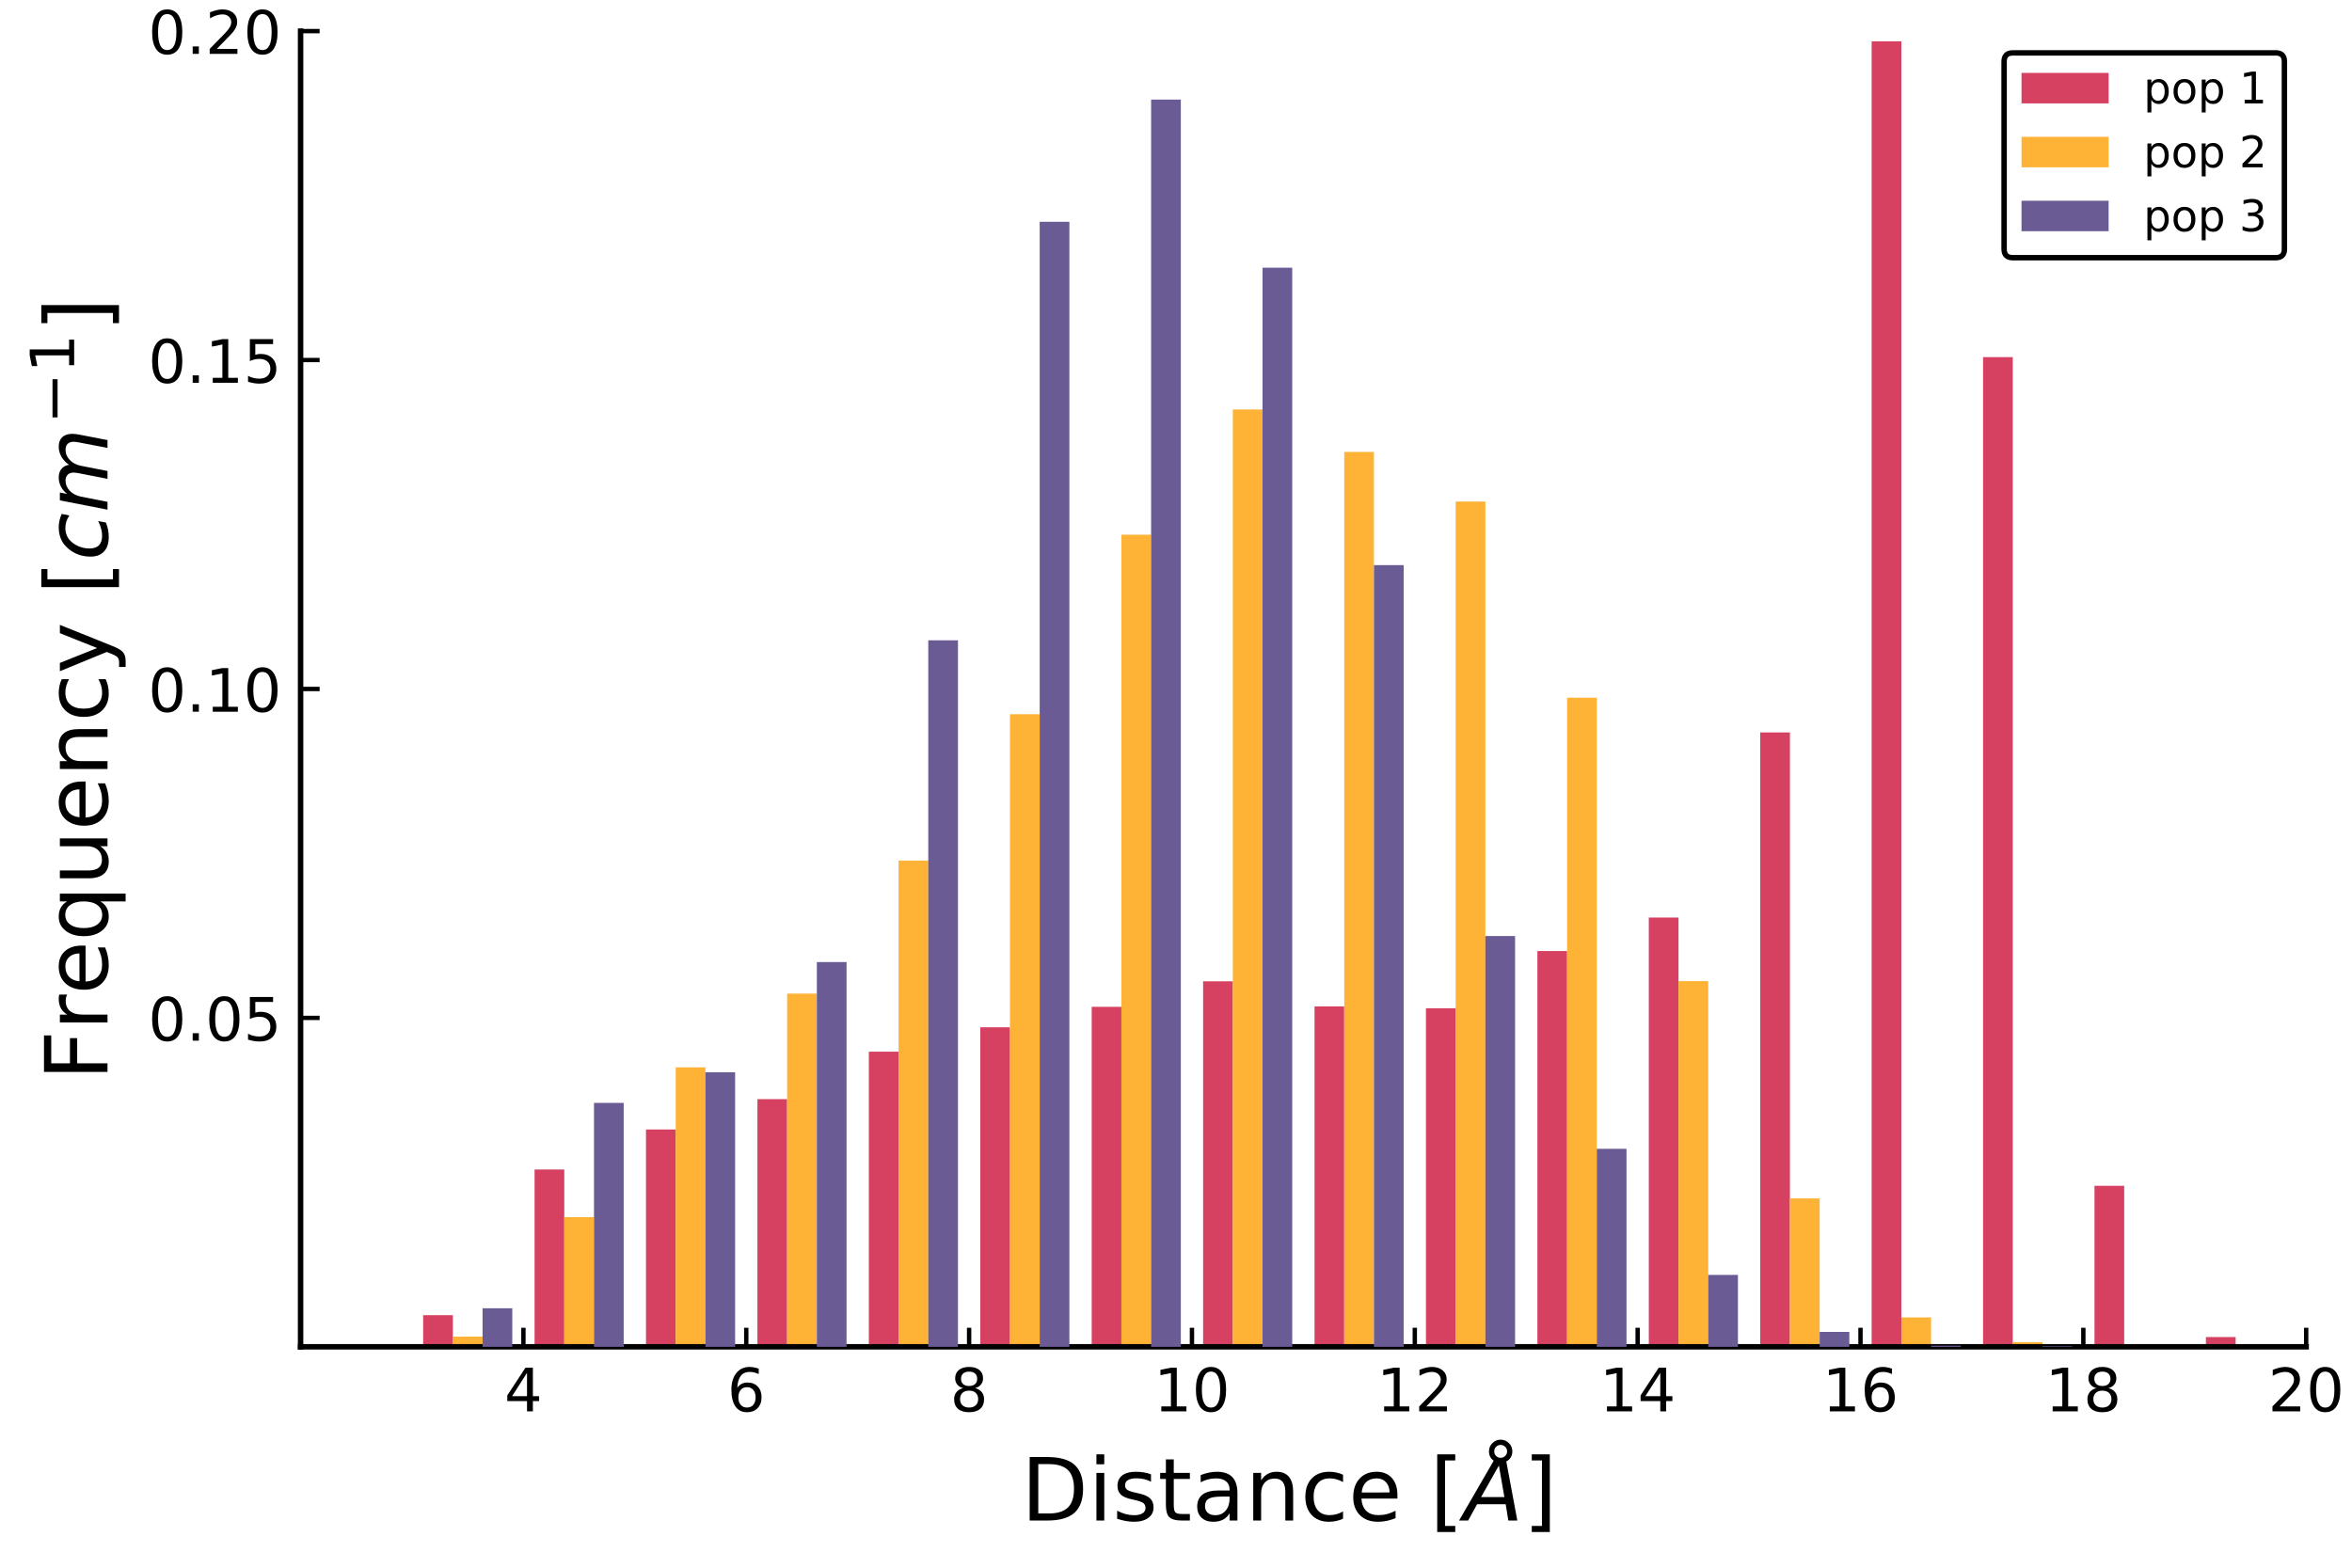 <?xml version="1.0" encoding="utf-8" standalone="no"?>
<!DOCTYPE svg PUBLIC "-//W3C//DTD SVG 1.1//EN"
  "http://www.w3.org/Graphics/SVG/1.1/DTD/svg11.dtd">
<!-- Created with matplotlib (http://matplotlib.org/) -->
<svg height="288pt" version="1.1" viewBox="0 0 432 288" width="432pt" xmlns="http://www.w3.org/2000/svg" xmlns:xlink="http://www.w3.org/1999/xlink">
 <defs>
  <style type="text/css">
*{stroke-linecap:butt;stroke-linejoin:round;}
  </style>
 </defs>
 <g id="figure_1">
  <g id="patch_1">
   <path d="M 0 288 
L 432 288 
L 432 0 
L 0 0 
z
" style="fill:#ffffff;"/>
  </g>
  <g id="axes_1">
   <g id="patch_2">
    <path d="M 55.209 247.425 
L 423.585 247.425 
L 423.585 5.715 
L 55.209 5.715 
z
" style="fill:#ffffff;"/>
   </g>
   <g id="patch_3">
    <path clip-path="url(#p27728596e2)" d="M 57.255 247.425 
L 57.255 247.425 
L 62.713 247.425 
L 62.713 247.425 
L 57.255 247.425 
" style="fill:#d64161;"/>
   </g>
   <g id="patch_4">
    <path clip-path="url(#p27728596e2)" d="M 77.721 241.611 
L 77.721 247.425 
L 83.178 247.425 
L 83.178 241.611 
L 77.721 241.611 
" style="fill:#d64161;"/>
   </g>
   <g id="patch_5">
    <path clip-path="url(#p27728596e2)" d="M 98.186 214.843 
L 98.186 247.425 
L 103.643 247.425 
L 103.643 214.843 
L 98.186 214.843 
" style="fill:#d64161;"/>
   </g>
   <g id="patch_6">
    <path clip-path="url(#p27728596e2)" d="M 118.651 207.498 
L 118.651 247.425 
L 124.109 247.425 
L 124.109 207.498 
L 118.651 207.498 
" style="fill:#d64161;"/>
   </g>
   <g id="patch_7">
    <path clip-path="url(#p27728596e2)" d="M 139.117 201.918 
L 139.117 247.425 
L 144.574 247.425 
L 144.574 201.918 
L 139.117 201.918 
" style="fill:#d64161;"/>
   </g>
   <g id="patch_8">
    <path clip-path="url(#p27728596e2)" d="M 159.582 193.205 
L 159.582 247.425 
L 165.039 247.425 
L 165.039 193.205 
L 159.582 193.205 
" style="fill:#d64161;"/>
   </g>
   <g id="patch_9">
    <path clip-path="url(#p27728596e2)" d="M 180.047 188.723 
L 180.047 247.425 
L 185.505 247.425 
L 185.505 188.723 
L 180.047 188.723 
" style="fill:#d64161;"/>
   </g>
   <g id="patch_10">
    <path clip-path="url(#p27728596e2)" d="M 200.513 184.961 
L 200.513 247.425 
L 205.97 247.425 
L 205.97 184.961 
L 200.513 184.961 
" style="fill:#d64161;"/>
   </g>
   <g id="patch_11">
    <path clip-path="url(#p27728596e2)" d="M 220.978 180.28 
L 220.978 247.425 
L 226.436 247.425 
L 226.436 180.28 
L 220.978 180.28 
" style="fill:#d64161;"/>
   </g>
   <g id="patch_12">
    <path clip-path="url(#p27728596e2)" d="M 241.444 184.889 
L 241.444 247.425 
L 246.901 247.425 
L 246.901 184.889 
L 241.444 184.889 
" style="fill:#d64161;"/>
   </g>
   <g id="patch_13">
    <path clip-path="url(#p27728596e2)" d="M 261.909 185.231 
L 261.909 247.425 
L 267.366 247.425 
L 267.366 185.231 
L 261.909 185.231 
" style="fill:#d64161;"/>
   </g>
   <g id="patch_14">
    <path clip-path="url(#p27728596e2)" d="M 282.374 174.718 
L 282.374 247.425 
L 287.832 247.425 
L 287.832 174.718 
L 282.374 174.718 
" style="fill:#d64161;"/>
   </g>
   <g id="patch_15">
    <path clip-path="url(#p27728596e2)" d="M 302.84 168.562 
L 302.84 247.425 
L 308.297 247.425 
L 308.297 168.562 
L 302.84 168.562 
" style="fill:#d64161;"/>
   </g>
   <g id="patch_16">
    <path clip-path="url(#p27728596e2)" d="M 323.305 134.557 
L 323.305 247.425 
L 328.762 247.425 
L 328.762 134.557 
L 323.305 134.557 
" style="fill:#d64161;"/>
   </g>
   <g id="patch_17">
    <path clip-path="url(#p27728596e2)" d="M 343.77 7.594 
L 343.77 247.425 
L 349.228 247.425 
L 349.228 7.594 
L 343.77 7.594 
" style="fill:#d64161;"/>
   </g>
   <g id="patch_18">
    <path clip-path="url(#p27728596e2)" d="M 364.236 65.612 
L 364.236 247.425 
L 369.693 247.425 
L 369.693 65.612 
L 364.236 65.612 
" style="fill:#d64161;"/>
   </g>
   <g id="patch_19">
    <path clip-path="url(#p27728596e2)" d="M 384.701 217.849 
L 384.701 247.425 
L 390.159 247.425 
L 390.159 217.849 
L 384.701 217.849 
" style="fill:#d64161;"/>
   </g>
   <g id="patch_20">
    <path clip-path="url(#p27728596e2)" d="M 405.167 245.625 
L 405.167 247.425 
L 410.624 247.425 
L 410.624 245.625 
L 405.167 245.625 
" style="fill:#d64161;"/>
   </g>
   <g id="matplotlib.axis_1">
    <g id="xtick_1">
     <g id="line2d_1">
      <defs>
       <path d="M 0 0 
L 0 -3.5 
" id="m6ef0ad006f" style="stroke:#000000;stroke-width:0.8;"/>
      </defs>
      <g>
       <use style="stroke:#000000;stroke-width:0.8;" x="96.139" xlink:href="#m6ef0ad006f" y="247.425"/>
      </g>
     </g>
     <g id="text_1">
      <!-- 4 -->
      <defs>
       <path d="M 37.797 64.312 
L 12.891 25.391 
L 37.797 25.391 
z
M 35.203 72.906 
L 47.609 72.906 
L 47.609 25.391 
L 58.016 25.391 
L 58.016 17.188 
L 47.609 17.188 
L 47.609 0 
L 37.797 0 
L 37.797 17.188 
L 4.891 17.188 
L 4.891 26.703 
z
" id="DejaVuSans-34"/>
      </defs>
      <g transform="translate(92.64 259.284)scale(0.11 -0.11)">
       <use xlink:href="#DejaVuSans-34"/>
      </g>
     </g>
    </g>
    <g id="xtick_2">
     <g id="line2d_2">
      <g>
       <use style="stroke:#000000;stroke-width:0.8;" x="137.07" xlink:href="#m6ef0ad006f" y="247.425"/>
      </g>
     </g>
     <g id="text_2">
      <!-- 6 -->
      <defs>
       <path d="M 33.016 40.375 
Q 26.375 40.375 22.484 35.828 
Q 18.609 31.297 18.609 23.391 
Q 18.609 15.531 22.484 10.953 
Q 26.375 6.391 33.016 6.391 
Q 39.656 6.391 43.531 10.953 
Q 47.406 15.531 47.406 23.391 
Q 47.406 31.297 43.531 35.828 
Q 39.656 40.375 33.016 40.375 
z
M 52.594 71.297 
L 52.594 62.312 
Q 48.875 64.062 45.094 64.984 
Q 41.312 65.922 37.594 65.922 
Q 27.828 65.922 22.672 59.328 
Q 17.531 52.734 16.797 39.406 
Q 19.672 43.656 24.016 45.922 
Q 28.375 48.188 33.594 48.188 
Q 44.578 48.188 50.953 41.516 
Q 57.328 34.859 57.328 23.391 
Q 57.328 12.156 50.688 5.359 
Q 44.047 -1.422 33.016 -1.422 
Q 20.359 -1.422 13.672 8.266 
Q 6.984 17.969 6.984 36.375 
Q 6.984 53.656 15.188 63.938 
Q 23.391 74.219 37.203 74.219 
Q 40.922 74.219 44.703 73.484 
Q 48.484 72.75 52.594 71.297 
z
" id="DejaVuSans-36"/>
      </defs>
      <g transform="translate(133.571 259.284)scale(0.11 -0.11)">
       <use xlink:href="#DejaVuSans-36"/>
      </g>
     </g>
    </g>
    <g id="xtick_3">
     <g id="line2d_3">
      <g>
       <use style="stroke:#000000;stroke-width:0.8;" x="178.001" xlink:href="#m6ef0ad006f" y="247.425"/>
      </g>
     </g>
     <g id="text_3">
      <!-- 8 -->
      <defs>
       <path d="M 31.781 34.625 
Q 24.75 34.625 20.719 30.859 
Q 16.703 27.094 16.703 20.516 
Q 16.703 13.922 20.719 10.156 
Q 24.75 6.391 31.781 6.391 
Q 38.812 6.391 42.859 10.172 
Q 46.922 13.969 46.922 20.516 
Q 46.922 27.094 42.891 30.859 
Q 38.875 34.625 31.781 34.625 
z
M 21.922 38.812 
Q 15.578 40.375 12.031 44.719 
Q 8.5 49.078 8.5 55.328 
Q 8.5 64.062 14.719 69.141 
Q 20.953 74.219 31.781 74.219 
Q 42.672 74.219 48.875 69.141 
Q 55.078 64.062 55.078 55.328 
Q 55.078 49.078 51.531 44.719 
Q 48 40.375 41.703 38.812 
Q 48.828 37.156 52.797 32.312 
Q 56.781 27.484 56.781 20.516 
Q 56.781 9.906 50.312 4.234 
Q 43.844 -1.422 31.781 -1.422 
Q 19.734 -1.422 13.25 4.234 
Q 6.781 9.906 6.781 20.516 
Q 6.781 27.484 10.781 32.312 
Q 14.797 37.156 21.922 38.812 
z
M 18.312 54.391 
Q 18.312 48.734 21.844 45.562 
Q 25.391 42.391 31.781 42.391 
Q 38.141 42.391 41.719 45.562 
Q 45.312 48.734 45.312 54.391 
Q 45.312 60.062 41.719 63.234 
Q 38.141 66.406 31.781 66.406 
Q 25.391 66.406 21.844 63.234 
Q 18.312 60.062 18.312 54.391 
z
" id="DejaVuSans-38"/>
      </defs>
      <g transform="translate(174.502 259.284)scale(0.11 -0.11)">
       <use xlink:href="#DejaVuSans-38"/>
      </g>
     </g>
    </g>
    <g id="xtick_4">
     <g id="line2d_4">
      <g>
       <use style="stroke:#000000;stroke-width:0.8;" x="218.932" xlink:href="#m6ef0ad006f" y="247.425"/>
      </g>
     </g>
     <g id="text_4">
      <!-- 10 -->
      <defs>
       <path d="M 12.406 8.297 
L 28.516 8.297 
L 28.516 63.922 
L 10.984 60.406 
L 10.984 69.391 
L 28.422 72.906 
L 38.281 72.906 
L 38.281 8.297 
L 54.391 8.297 
L 54.391 0 
L 12.406 0 
z
" id="DejaVuSans-31"/>
       <path d="M 31.781 66.406 
Q 24.172 66.406 20.328 58.906 
Q 16.5 51.422 16.5 36.375 
Q 16.5 21.391 20.328 13.891 
Q 24.172 6.391 31.781 6.391 
Q 39.453 6.391 43.281 13.891 
Q 47.125 21.391 47.125 36.375 
Q 47.125 51.422 43.281 58.906 
Q 39.453 66.406 31.781 66.406 
z
M 31.781 74.219 
Q 44.047 74.219 50.516 64.516 
Q 56.984 54.828 56.984 36.375 
Q 56.984 17.969 50.516 8.266 
Q 44.047 -1.422 31.781 -1.422 
Q 19.531 -1.422 13.062 8.266 
Q 6.594 17.969 6.594 36.375 
Q 6.594 54.828 13.062 64.516 
Q 19.531 74.219 31.781 74.219 
z
" id="DejaVuSans-30"/>
      </defs>
      <g transform="translate(211.933 259.284)scale(0.11 -0.11)">
       <use xlink:href="#DejaVuSans-31"/>
       <use x="63.623" xlink:href="#DejaVuSans-30"/>
      </g>
     </g>
    </g>
    <g id="xtick_5">
     <g id="line2d_5">
      <g>
       <use style="stroke:#000000;stroke-width:0.8;" x="259.862" xlink:href="#m6ef0ad006f" y="247.425"/>
      </g>
     </g>
     <g id="text_5">
      <!-- 12 -->
      <defs>
       <path d="M 19.188 8.297 
L 53.609 8.297 
L 53.609 0 
L 7.328 0 
L 7.328 8.297 
Q 12.938 14.109 22.625 23.891 
Q 32.328 33.688 34.812 36.531 
Q 39.547 41.844 41.422 45.531 
Q 43.312 49.219 43.312 52.781 
Q 43.312 58.594 39.234 62.25 
Q 35.156 65.922 28.609 65.922 
Q 23.969 65.922 18.812 64.312 
Q 13.672 62.703 7.812 59.422 
L 7.812 69.391 
Q 13.766 71.781 18.938 73 
Q 24.125 74.219 28.422 74.219 
Q 39.75 74.219 46.484 68.547 
Q 53.219 62.891 53.219 53.422 
Q 53.219 48.922 51.531 44.891 
Q 49.859 40.875 45.406 35.406 
Q 44.188 33.984 37.641 27.219 
Q 31.109 20.453 19.188 8.297 
z
" id="DejaVuSans-32"/>
      </defs>
      <g transform="translate(252.864 259.284)scale(0.11 -0.11)">
       <use xlink:href="#DejaVuSans-31"/>
       <use x="63.623" xlink:href="#DejaVuSans-32"/>
      </g>
     </g>
    </g>
    <g id="xtick_6">
     <g id="line2d_6">
      <g>
       <use style="stroke:#000000;stroke-width:0.8;" x="300.793" xlink:href="#m6ef0ad006f" y="247.425"/>
      </g>
     </g>
     <g id="text_6">
      <!-- 14 -->
      <g transform="translate(293.794 259.284)scale(0.11 -0.11)">
       <use xlink:href="#DejaVuSans-31"/>
       <use x="63.623" xlink:href="#DejaVuSans-34"/>
      </g>
     </g>
    </g>
    <g id="xtick_7">
     <g id="line2d_7">
      <g>
       <use style="stroke:#000000;stroke-width:0.8;" x="341.724" xlink:href="#m6ef0ad006f" y="247.425"/>
      </g>
     </g>
     <g id="text_7">
      <!-- 16 -->
      <g transform="translate(334.725 259.284)scale(0.11 -0.11)">
       <use xlink:href="#DejaVuSans-31"/>
       <use x="63.623" xlink:href="#DejaVuSans-36"/>
      </g>
     </g>
    </g>
    <g id="xtick_8">
     <g id="line2d_8">
      <g>
       <use style="stroke:#000000;stroke-width:0.8;" x="382.655" xlink:href="#m6ef0ad006f" y="247.425"/>
      </g>
     </g>
     <g id="text_8">
      <!-- 18 -->
      <g transform="translate(375.656 259.284)scale(0.11 -0.11)">
       <use xlink:href="#DejaVuSans-31"/>
       <use x="63.623" xlink:href="#DejaVuSans-38"/>
      </g>
     </g>
    </g>
    <g id="xtick_9">
     <g id="line2d_9">
      <g>
       <use style="stroke:#000000;stroke-width:0.8;" x="423.585" xlink:href="#m6ef0ad006f" y="247.425"/>
      </g>
     </g>
     <g id="text_9">
      <!-- 20 -->
      <g transform="translate(416.587 259.284)scale(0.11 -0.11)">
       <use xlink:href="#DejaVuSans-32"/>
       <use x="63.623" xlink:href="#DejaVuSans-30"/>
      </g>
     </g>
    </g>
    <g id="text_10">
     <!-- Distance $[\AA]$  -->
     <defs>
      <path d="M 19.672 64.797 
L 19.672 8.109 
L 31.594 8.109 
Q 46.688 8.109 53.688 14.938 
Q 60.688 21.781 60.688 36.531 
Q 60.688 51.172 53.688 57.984 
Q 46.688 64.797 31.594 64.797 
z
M 9.812 72.906 
L 30.078 72.906 
Q 51.266 72.906 61.172 64.094 
Q 71.094 55.281 71.094 36.531 
Q 71.094 17.672 61.125 8.828 
Q 51.172 0 30.078 0 
L 9.812 0 
z
" id="DejaVuSans-44"/>
      <path d="M 9.422 54.688 
L 18.406 54.688 
L 18.406 0 
L 9.422 0 
z
M 9.422 75.984 
L 18.406 75.984 
L 18.406 64.594 
L 9.422 64.594 
z
" id="DejaVuSans-69"/>
      <path d="M 44.281 53.078 
L 44.281 44.578 
Q 40.484 46.531 36.375 47.5 
Q 32.281 48.484 27.875 48.484 
Q 21.188 48.484 17.844 46.438 
Q 14.5 44.391 14.5 40.281 
Q 14.5 37.156 16.891 35.375 
Q 19.281 33.594 26.516 31.984 
L 29.594 31.297 
Q 39.156 29.25 43.188 25.516 
Q 47.219 21.781 47.219 15.094 
Q 47.219 7.469 41.188 3.016 
Q 35.156 -1.422 24.609 -1.422 
Q 20.219 -1.422 15.453 -0.562 
Q 10.688 0.297 5.422 2 
L 5.422 11.281 
Q 10.406 8.688 15.234 7.391 
Q 20.062 6.109 24.812 6.109 
Q 31.156 6.109 34.562 8.281 
Q 37.984 10.453 37.984 14.406 
Q 37.984 18.062 35.516 20.016 
Q 33.062 21.969 24.703 23.781 
L 21.578 24.516 
Q 13.234 26.266 9.516 29.906 
Q 5.812 33.547 5.812 39.891 
Q 5.812 47.609 11.281 51.797 
Q 16.75 56 26.812 56 
Q 31.781 56 36.172 55.266 
Q 40.578 54.547 44.281 53.078 
z
" id="DejaVuSans-73"/>
      <path d="M 18.312 70.219 
L 18.312 54.688 
L 36.812 54.688 
L 36.812 47.703 
L 18.312 47.703 
L 18.312 18.016 
Q 18.312 11.328 20.141 9.422 
Q 21.969 7.516 27.594 7.516 
L 36.812 7.516 
L 36.812 0 
L 27.594 0 
Q 17.188 0 13.234 3.875 
Q 9.281 7.766 9.281 18.016 
L 9.281 47.703 
L 2.688 47.703 
L 2.688 54.688 
L 9.281 54.688 
L 9.281 70.219 
z
" id="DejaVuSans-74"/>
      <path d="M 34.281 27.484 
Q 23.391 27.484 19.188 25 
Q 14.984 22.516 14.984 16.5 
Q 14.984 11.719 18.141 8.906 
Q 21.297 6.109 26.703 6.109 
Q 34.188 6.109 38.703 11.406 
Q 43.219 16.703 43.219 25.484 
L 43.219 27.484 
z
M 52.203 31.203 
L 52.203 0 
L 43.219 0 
L 43.219 8.297 
Q 40.141 3.328 35.547 0.953 
Q 30.953 -1.422 24.312 -1.422 
Q 15.922 -1.422 10.953 3.297 
Q 6 8.016 6 15.922 
Q 6 25.141 12.172 29.828 
Q 18.359 34.516 30.609 34.516 
L 43.219 34.516 
L 43.219 35.406 
Q 43.219 41.609 39.141 45 
Q 35.062 48.391 27.688 48.391 
Q 23 48.391 18.547 47.266 
Q 14.109 46.141 10.016 43.891 
L 10.016 52.203 
Q 14.938 54.109 19.578 55.047 
Q 24.219 56 28.609 56 
Q 40.484 56 46.344 49.844 
Q 52.203 43.703 52.203 31.203 
z
" id="DejaVuSans-61"/>
      <path d="M 54.891 33.016 
L 54.891 0 
L 45.906 0 
L 45.906 32.719 
Q 45.906 40.484 42.875 44.328 
Q 39.844 48.188 33.797 48.188 
Q 26.516 48.188 22.312 43.547 
Q 18.109 38.922 18.109 30.906 
L 18.109 0 
L 9.078 0 
L 9.078 54.688 
L 18.109 54.688 
L 18.109 46.188 
Q 21.344 51.125 25.703 53.562 
Q 30.078 56 35.797 56 
Q 45.219 56 50.047 50.172 
Q 54.891 44.344 54.891 33.016 
z
" id="DejaVuSans-6e"/>
      <path d="M 48.781 52.594 
L 48.781 44.188 
Q 44.969 46.297 41.141 47.344 
Q 37.312 48.391 33.406 48.391 
Q 24.656 48.391 19.812 42.844 
Q 14.984 37.312 14.984 27.297 
Q 14.984 17.281 19.812 11.734 
Q 24.656 6.203 33.406 6.203 
Q 37.312 6.203 41.141 7.25 
Q 44.969 8.297 48.781 10.406 
L 48.781 2.094 
Q 45.016 0.344 40.984 -0.531 
Q 36.969 -1.422 32.422 -1.422 
Q 20.062 -1.422 12.781 6.344 
Q 5.516 14.109 5.516 27.297 
Q 5.516 40.672 12.859 48.328 
Q 20.219 56 33.016 56 
Q 37.156 56 41.109 55.141 
Q 45.062 54.297 48.781 52.594 
z
" id="DejaVuSans-63"/>
      <path d="M 56.203 29.594 
L 56.203 25.203 
L 14.891 25.203 
Q 15.484 15.922 20.484 11.062 
Q 25.484 6.203 34.422 6.203 
Q 39.594 6.203 44.453 7.469 
Q 49.312 8.734 54.109 11.281 
L 54.109 2.781 
Q 49.266 0.734 44.188 -0.344 
Q 39.109 -1.422 33.891 -1.422 
Q 20.797 -1.422 13.156 6.188 
Q 5.516 13.812 5.516 26.812 
Q 5.516 40.234 12.766 48.109 
Q 20.016 56 32.328 56 
Q 43.359 56 49.781 48.891 
Q 56.203 41.797 56.203 29.594 
z
M 47.219 32.234 
Q 47.125 39.594 43.094 43.984 
Q 39.062 48.391 32.422 48.391 
Q 24.906 48.391 20.391 44.141 
Q 15.875 39.891 15.188 32.172 
z
" id="DejaVuSans-65"/>
      <path id="DejaVuSans-20"/>
      <path d="M 8.594 75.984 
L 29.297 75.984 
L 29.297 69 
L 17.578 69 
L 17.578 -6.203 
L 29.297 -6.203 
L 29.297 -13.188 
L 8.594 -13.188 
z
" id="DejaVuSans-5b"/>
      <path d="M 49.812 79.391 
Q 49.812 82.469 47.625 84.641 
Q 45.453 86.812 42.391 86.812 
Q 39.266 86.812 37.141 84.688 
Q 35.016 82.562 35.016 79.391 
Q 35.016 76.312 37.141 74.156 
Q 39.266 72.016 42.391 72.016 
Q 45.453 72.016 47.625 74.156 
Q 49.812 76.312 49.812 79.391 
z
M 34.422 68.703 
Q 31.781 70.516 30.391 73.266 
Q 29 76.031 29 79.391 
Q 29 84.969 32.906 88.891 
Q 36.812 92.828 42.391 92.828 
Q 47.953 92.828 51.875 88.891 
Q 55.812 84.969 55.812 79.391 
Q 55.812 75.531 54.031 72.547 
Q 52.25 69.578 48.875 67.828 
L 61.531 0 
L 51.219 0 
L 48.188 18.703 
L 15.375 18.703 
L 5.078 0 
L -5.328 0 
z
M 40.375 63.188 
L 19.922 26.906 
L 46.688 26.906 
z
" id="DejaVuSans-Oblique-c5"/>
      <path d="M 30.422 75.984 
L 30.422 -13.188 
L 9.719 -13.188 
L 9.719 -6.203 
L 21.391 -6.203 
L 21.391 69 
L 9.719 69 
L 9.719 75.984 
z
" id="DejaVuSans-5d"/>
     </defs>
     <g transform="translate(187.557 279.364)scale(0.16 -0.16)">
      <use transform="translate(0 0.172)" xlink:href="#DejaVuSans-44"/>
      <use transform="translate(77.002 0.172)" xlink:href="#DejaVuSans-69"/>
      <use transform="translate(104.785 0.172)" xlink:href="#DejaVuSans-73"/>
      <use transform="translate(156.885 0.172)" xlink:href="#DejaVuSans-74"/>
      <use transform="translate(196.094 0.172)" xlink:href="#DejaVuSans-61"/>
      <use transform="translate(257.373 0.172)" xlink:href="#DejaVuSans-6e"/>
      <use transform="translate(320.752 0.172)" xlink:href="#DejaVuSans-63"/>
      <use transform="translate(375.732 0.172)" xlink:href="#DejaVuSans-65"/>
      <use transform="translate(437.256 0.172)" xlink:href="#DejaVuSans-20"/>
      <use transform="translate(469.043 0.172)" xlink:href="#DejaVuSans-5b"/>
      <use transform="translate(508.057 0.172)" xlink:href="#DejaVuSans-Oblique-c5"/>
      <use transform="translate(576.465 0.172)" xlink:href="#DejaVuSans-5d"/>
      <use transform="translate(615.479 0.172)" xlink:href="#DejaVuSans-20"/>
     </g>
    </g>
   </g>
   <g id="matplotlib.axis_2">
    <g id="ytick_1">
     <g id="line2d_10">
      <defs>
       <path d="M 0 0 
L 3.5 0 
" id="m698642e6bb" style="stroke:#000000;stroke-width:0.8;"/>
      </defs>
      <g>
       <use style="stroke:#000000;stroke-width:0.8;" x="55.209" xlink:href="#m698642e6bb" y="186.998"/>
      </g>
     </g>
     <g id="text_11">
      <!-- 0.05 -->
      <defs>
       <path d="M 10.688 12.406 
L 21 12.406 
L 21 0 
L 10.688 0 
z
" id="DejaVuSans-2e"/>
       <path d="M 10.797 72.906 
L 49.516 72.906 
L 49.516 64.594 
L 19.828 64.594 
L 19.828 46.734 
Q 21.969 47.469 24.109 47.828 
Q 26.266 48.188 28.422 48.188 
Q 40.625 48.188 47.75 41.5 
Q 54.891 34.812 54.891 23.391 
Q 54.891 11.625 47.562 5.094 
Q 40.234 -1.422 26.906 -1.422 
Q 22.312 -1.422 17.547 -0.641 
Q 12.797 0.141 7.719 1.703 
L 7.719 11.625 
Q 12.109 9.234 16.797 8.062 
Q 21.484 6.891 26.703 6.891 
Q 35.156 6.891 40.078 11.328 
Q 45.016 15.766 45.016 23.391 
Q 45.016 31 40.078 35.438 
Q 35.156 39.891 26.703 39.891 
Q 22.75 39.891 18.812 39.016 
Q 14.891 38.141 10.797 36.281 
z
" id="DejaVuSans-35"/>
      </defs>
      <g transform="translate(27.216 191.177)scale(0.11 -0.11)">
       <use xlink:href="#DejaVuSans-30"/>
       <use x="63.623" xlink:href="#DejaVuSans-2e"/>
       <use x="95.41" xlink:href="#DejaVuSans-30"/>
       <use x="159.033" xlink:href="#DejaVuSans-35"/>
      </g>
     </g>
    </g>
    <g id="ytick_2">
     <g id="line2d_11">
      <g>
       <use style="stroke:#000000;stroke-width:0.8;" x="55.209" xlink:href="#m698642e6bb" y="126.57"/>
      </g>
     </g>
     <g id="text_12">
      <!-- 0.10 -->
      <g transform="translate(27.216 130.749)scale(0.11 -0.11)">
       <use xlink:href="#DejaVuSans-30"/>
       <use x="63.623" xlink:href="#DejaVuSans-2e"/>
       <use x="95.41" xlink:href="#DejaVuSans-31"/>
       <use x="159.033" xlink:href="#DejaVuSans-30"/>
      </g>
     </g>
    </g>
    <g id="ytick_3">
     <g id="line2d_12">
      <g>
       <use style="stroke:#000000;stroke-width:0.8;" x="55.209" xlink:href="#m698642e6bb" y="66.142"/>
      </g>
     </g>
     <g id="text_13">
      <!-- 0.15 -->
      <g transform="translate(27.216 70.321)scale(0.11 -0.11)">
       <use xlink:href="#DejaVuSans-30"/>
       <use x="63.623" xlink:href="#DejaVuSans-2e"/>
       <use x="95.41" xlink:href="#DejaVuSans-31"/>
       <use x="159.033" xlink:href="#DejaVuSans-35"/>
      </g>
     </g>
    </g>
    <g id="ytick_4">
     <g id="line2d_13">
      <g>
       <use style="stroke:#000000;stroke-width:0.8;" x="55.209" xlink:href="#m698642e6bb" y="5.715"/>
      </g>
     </g>
     <g id="text_14">
      <!-- 0.20 -->
      <g transform="translate(27.216 9.894)scale(0.11 -0.11)">
       <use xlink:href="#DejaVuSans-30"/>
       <use x="63.623" xlink:href="#DejaVuSans-2e"/>
       <use x="95.41" xlink:href="#DejaVuSans-32"/>
       <use x="159.033" xlink:href="#DejaVuSans-30"/>
      </g>
     </g>
    </g>
    <g id="text_15">
     <!-- Frequency $[cm^{-1}]$ -->
     <defs>
      <path d="M 9.812 72.906 
L 51.703 72.906 
L 51.703 64.594 
L 19.672 64.594 
L 19.672 43.109 
L 48.578 43.109 
L 48.578 34.812 
L 19.672 34.812 
L 19.672 0 
L 9.812 0 
z
" id="DejaVuSans-46"/>
      <path d="M 41.109 46.297 
Q 39.594 47.172 37.812 47.578 
Q 36.031 48 33.891 48 
Q 26.266 48 22.188 43.047 
Q 18.109 38.094 18.109 28.812 
L 18.109 0 
L 9.078 0 
L 9.078 54.688 
L 18.109 54.688 
L 18.109 46.188 
Q 20.953 51.172 25.484 53.578 
Q 30.031 56 36.531 56 
Q 37.453 56 38.578 55.875 
Q 39.703 55.766 41.062 55.516 
z
" id="DejaVuSans-72"/>
      <path d="M 14.797 27.297 
Q 14.797 17.391 18.875 11.75 
Q 22.953 6.109 30.078 6.109 
Q 37.203 6.109 41.297 11.75 
Q 45.406 17.391 45.406 27.297 
Q 45.406 37.203 41.297 42.844 
Q 37.203 48.484 30.078 48.484 
Q 22.953 48.484 18.875 42.844 
Q 14.797 37.203 14.797 27.297 
z
M 45.406 8.203 
Q 42.578 3.328 38.25 0.953 
Q 33.938 -1.422 27.875 -1.422 
Q 17.969 -1.422 11.734 6.484 
Q 5.516 14.406 5.516 27.297 
Q 5.516 40.188 11.734 48.094 
Q 17.969 56 27.875 56 
Q 33.938 56 38.25 53.625 
Q 42.578 51.266 45.406 46.391 
L 45.406 54.688 
L 54.391 54.688 
L 54.391 -20.797 
L 45.406 -20.797 
z
" id="DejaVuSans-71"/>
      <path d="M 8.5 21.578 
L 8.5 54.688 
L 17.484 54.688 
L 17.484 21.922 
Q 17.484 14.156 20.5 10.266 
Q 23.531 6.391 29.594 6.391 
Q 36.859 6.391 41.078 11.031 
Q 45.312 15.672 45.312 23.688 
L 45.312 54.688 
L 54.297 54.688 
L 54.297 0 
L 45.312 0 
L 45.312 8.406 
Q 42.047 3.422 37.719 1 
Q 33.406 -1.422 27.688 -1.422 
Q 18.266 -1.422 13.375 4.438 
Q 8.5 10.297 8.5 21.578 
z
M 31.109 56 
z
" id="DejaVuSans-75"/>
      <path d="M 32.172 -5.078 
Q 28.375 -14.844 24.75 -17.812 
Q 21.141 -20.797 15.094 -20.797 
L 7.906 -20.797 
L 7.906 -13.281 
L 13.188 -13.281 
Q 16.891 -13.281 18.938 -11.516 
Q 21 -9.766 23.484 -3.219 
L 25.094 0.875 
L 2.984 54.688 
L 12.5 54.688 
L 29.594 11.922 
L 46.688 54.688 
L 56.203 54.688 
z
" id="DejaVuSans-79"/>
      <path d="M 53.609 52.594 
L 51.812 43.703 
Q 48.578 46.047 44.938 47.219 
Q 41.312 48.391 37.406 48.391 
Q 33.109 48.391 29.219 46.875 
Q 25.344 45.359 22.703 42.578 
Q 18.5 38.328 16.203 32.609 
Q 13.922 26.906 13.922 20.797 
Q 13.922 13.422 17.609 9.812 
Q 21.297 6.203 28.812 6.203 
Q 32.516 6.203 36.688 7.328 
Q 40.875 8.453 45.406 10.688 
L 43.703 1.812 
Q 39.797 0.203 35.672 -0.609 
Q 31.547 -1.422 27.203 -1.422 
Q 16.312 -1.422 10.453 4.016 
Q 4.594 9.469 4.594 19.578 
Q 4.594 28.078 7.641 35.234 
Q 10.688 42.391 16.703 48.094 
Q 20.797 52 26.312 54 
Q 31.844 56 38.375 56 
Q 42.188 56 45.938 55.141 
Q 49.703 54.297 53.609 52.594 
z
" id="DejaVuSans-Oblique-63"/>
      <path d="M 89.797 33.016 
L 83.406 0 
L 74.422 0 
L 80.719 32.719 
Q 81.109 34.812 81.297 36.328 
Q 81.5 37.844 81.5 38.922 
Q 81.5 43.312 79.047 45.75 
Q 76.609 48.188 72.219 48.188 
Q 65.672 48.188 60.547 43.281 
Q 55.422 38.375 53.906 30.516 
L 47.906 0 
L 38.922 0 
L 45.312 32.719 
Q 45.703 34.516 45.891 36.047 
Q 46.094 37.594 46.094 38.812 
Q 46.094 43.266 43.656 45.719 
Q 41.219 48.188 36.922 48.188 
Q 30.281 48.188 25.141 43.281 
Q 20.016 38.375 18.5 30.516 
L 12.5 0 
L 3.516 0 
L 14.203 54.688 
L 23.188 54.688 
L 21.484 46.188 
Q 25.141 50.984 30.047 53.484 
Q 34.969 56 40.578 56 
Q 46.531 56 50.359 52.875 
Q 54.203 49.75 54.984 44.188 
Q 59.078 49.953 64.469 52.969 
Q 69.875 56 75.875 56 
Q 82.906 56 86.734 51.953 
Q 90.578 47.906 90.578 40.484 
Q 90.578 38.875 90.375 36.938 
Q 90.188 35.016 89.797 33.016 
z
" id="DejaVuSans-Oblique-6d"/>
      <path d="M 10.594 35.5 
L 73.188 35.5 
L 73.188 27.203 
L 10.594 27.203 
z
" id="DejaVuSans-2212"/>
     </defs>
     <g transform="translate(19.856 198.49)rotate(-90)scale(0.16 -0.16)">
      <use transform="translate(0 0.684)" xlink:href="#DejaVuSans-46"/>
      <use transform="translate(57.52 0.684)" xlink:href="#DejaVuSans-72"/>
      <use transform="translate(98.633 0.684)" xlink:href="#DejaVuSans-65"/>
      <use transform="translate(160.156 0.684)" xlink:href="#DejaVuSans-71"/>
      <use transform="translate(223.633 0.684)" xlink:href="#DejaVuSans-75"/>
      <use transform="translate(287.012 0.684)" xlink:href="#DejaVuSans-65"/>
      <use transform="translate(348.535 0.684)" xlink:href="#DejaVuSans-6e"/>
      <use transform="translate(411.914 0.684)" xlink:href="#DejaVuSans-63"/>
      <use transform="translate(466.895 0.684)" xlink:href="#DejaVuSans-79"/>
      <use transform="translate(526.074 0.684)" xlink:href="#DejaVuSans-20"/>
      <use transform="translate(557.861 0.684)" xlink:href="#DejaVuSans-5b"/>
      <use transform="translate(596.875 0.684)" xlink:href="#DejaVuSans-Oblique-63"/>
      <use transform="translate(651.855 0.684)" xlink:href="#DejaVuSans-Oblique-6d"/>
      <use transform="translate(753.917 38.966)scale(0.7)" xlink:href="#DejaVuSans-2212"/>
      <use transform="translate(812.57 38.966)scale(0.7)" xlink:href="#DejaVuSans-31"/>
      <use transform="translate(859.84 0.684)" xlink:href="#DejaVuSans-5d"/>
     </g>
    </g>
   </g>
   <g id="patch_21">
    <path clip-path="url(#p27728596e2)" d="M 62.713 247.425 
L 62.713 247.425 
L 68.17 247.425 
L 68.17 247.425 
L 62.713 247.425 
" style="fill:#feb236;"/>
   </g>
   <g id="patch_22">
    <path clip-path="url(#p27728596e2)" d="M 83.178 245.554 
L 83.178 247.425 
L 88.635 247.425 
L 88.635 245.554 
L 83.178 245.554 
" style="fill:#feb236;"/>
   </g>
   <g id="patch_23">
    <path clip-path="url(#p27728596e2)" d="M 103.643 223.588 
L 103.643 247.425 
L 109.101 247.425 
L 109.101 223.588 
L 103.643 223.588 
" style="fill:#feb236;"/>
   </g>
   <g id="patch_24">
    <path clip-path="url(#p27728596e2)" d="M 124.109 196.077 
L 124.109 247.425 
L 129.566 247.425 
L 129.566 196.077 
L 124.109 196.077 
" style="fill:#feb236;"/>
   </g>
   <g id="patch_25">
    <path clip-path="url(#p27728596e2)" d="M 144.574 182.53 
L 144.574 247.425 
L 150.032 247.425 
L 150.032 182.53 
L 144.574 182.53 
" style="fill:#feb236;"/>
   </g>
   <g id="patch_26">
    <path clip-path="url(#p27728596e2)" d="M 165.039 158.103 
L 165.039 247.425 
L 170.497 247.425 
L 170.497 158.103 
L 165.039 158.103 
" style="fill:#feb236;"/>
   </g>
   <g id="patch_27">
    <path clip-path="url(#p27728596e2)" d="M 185.505 131.216 
L 185.505 247.425 
L 190.962 247.425 
L 190.962 131.216 
L 185.505 131.216 
" style="fill:#feb236;"/>
   </g>
   <g id="patch_28">
    <path clip-path="url(#p27728596e2)" d="M 205.97 98.231 
L 205.97 247.425 
L 211.428 247.425 
L 211.428 98.231 
L 205.97 98.231 
" style="fill:#feb236;"/>
   </g>
   <g id="patch_29">
    <path clip-path="url(#p27728596e2)" d="M 226.436 75.225 
L 226.436 247.425 
L 231.893 247.425 
L 231.893 75.225 
L 226.436 75.225 
" style="fill:#feb236;"/>
   </g>
   <g id="patch_30">
    <path clip-path="url(#p27728596e2)" d="M 246.901 83.021 
L 246.901 247.425 
L 252.358 247.425 
L 252.358 83.021 
L 246.901 83.021 
" style="fill:#feb236;"/>
   </g>
   <g id="patch_31">
    <path clip-path="url(#p27728596e2)" d="M 267.366 92.133 
L 267.366 247.425 
L 272.824 247.425 
L 272.824 92.133 
L 267.366 92.133 
" style="fill:#feb236;"/>
   </g>
   <g id="patch_32">
    <path clip-path="url(#p27728596e2)" d="M 287.832 128.167 
L 287.832 247.425 
L 293.289 247.425 
L 293.289 128.167 
L 287.832 128.167 
" style="fill:#feb236;"/>
   </g>
   <g id="patch_33">
    <path clip-path="url(#p27728596e2)" d="M 308.297 180.243 
L 308.297 247.425 
L 313.755 247.425 
L 313.755 180.243 
L 308.297 180.243 
" style="fill:#feb236;"/>
   </g>
   <g id="patch_34">
    <path clip-path="url(#p27728596e2)" d="M 328.762 220.157 
L 328.762 247.425 
L 334.22 247.425 
L 334.22 220.157 
L 328.762 220.157 
" style="fill:#feb236;"/>
   </g>
   <g id="patch_35">
    <path clip-path="url(#p27728596e2)" d="M 349.228 242.02 
L 349.228 247.425 
L 354.685 247.425 
L 354.685 242.02 
L 349.228 242.02 
" style="fill:#feb236;"/>
   </g>
   <g id="patch_36">
    <path clip-path="url(#p27728596e2)" d="M 369.693 246.559 
L 369.693 247.425 
L 375.151 247.425 
L 375.151 246.559 
L 369.693 246.559 
" style="fill:#feb236;"/>
   </g>
   <g id="patch_37">
    <path clip-path="url(#p27728596e2)" d="M 390.159 247.425 
L 390.159 247.425 
L 395.616 247.425 
L 395.616 247.425 
L 390.159 247.425 
" style="fill:#feb236;"/>
   </g>
   <g id="patch_38">
    <path clip-path="url(#p27728596e2)" d="M 410.624 247.425 
L 410.624 247.425 
L 416.081 247.425 
L 416.081 247.425 
L 410.624 247.425 
" style="fill:#feb236;"/>
   </g>
   <g id="patch_39">
    <path d="M 55.209 247.425 
L 55.209 5.715 
" style="fill:none;stroke:#000000;stroke-linecap:square;stroke-linejoin:miter;"/>
   </g>
   <g id="patch_40">
    <path d="M 55.209 247.425 
L 423.585 247.425 
" style="fill:none;stroke:#000000;stroke-linecap:square;stroke-linejoin:miter;"/>
   </g>
   <g id="patch_41">
    <path clip-path="url(#p27728596e2)" d="M 68.17 247.425 
L 68.17 247.425 
L 73.627 247.425 
L 73.627 247.425 
L 68.17 247.425 
" style="fill:#6b5b95;"/>
   </g>
   <g id="patch_42">
    <path clip-path="url(#p27728596e2)" d="M 88.635 240.346 
L 88.635 247.425 
L 94.093 247.425 
L 94.093 240.346 
L 88.635 240.346 
" style="fill:#6b5b95;"/>
   </g>
   <g id="patch_43">
    <path clip-path="url(#p27728596e2)" d="M 109.101 202.615 
L 109.101 247.425 
L 114.558 247.425 
L 114.558 202.615 
L 109.101 202.615 
" style="fill:#6b5b95;"/>
   </g>
   <g id="patch_44">
    <path clip-path="url(#p27728596e2)" d="M 129.566 196.993 
L 129.566 247.425 
L 135.024 247.425 
L 135.024 196.993 
L 129.566 196.993 
" style="fill:#6b5b95;"/>
   </g>
   <g id="patch_45">
    <path clip-path="url(#p27728596e2)" d="M 150.032 176.738 
L 150.032 247.425 
L 155.489 247.425 
L 155.489 176.738 
L 150.032 176.738 
" style="fill:#6b5b95;"/>
   </g>
   <g id="patch_46">
    <path clip-path="url(#p27728596e2)" d="M 170.497 117.635 
L 170.497 247.425 
L 175.954 247.425 
L 175.954 117.635 
L 170.497 117.635 
" style="fill:#6b5b95;"/>
   </g>
   <g id="patch_47">
    <path clip-path="url(#p27728596e2)" d="M 190.962 40.75 
L 190.962 247.425 
L 196.42 247.425 
L 196.42 40.75 
L 190.962 40.75 
" style="fill:#6b5b95;"/>
   </g>
   <g id="patch_48">
    <path clip-path="url(#p27728596e2)" d="M 211.428 18.294 
L 211.428 247.425 
L 216.885 247.425 
L 216.885 18.294 
L 211.428 18.294 
" style="fill:#6b5b95;"/>
   </g>
   <g id="patch_49">
    <path clip-path="url(#p27728596e2)" d="M 231.893 49.184 
L 231.893 247.425 
L 237.35 247.425 
L 237.35 49.184 
L 231.893 49.184 
" style="fill:#6b5b95;"/>
   </g>
   <g id="patch_50">
    <path clip-path="url(#p27728596e2)" d="M 252.358 103.816 
L 252.358 247.425 
L 257.816 247.425 
L 257.816 103.816 
L 252.358 103.816 
" style="fill:#6b5b95;"/>
   </g>
   <g id="patch_51">
    <path clip-path="url(#p27728596e2)" d="M 272.824 171.963 
L 272.824 247.425 
L 278.281 247.425 
L 278.281 171.963 
L 272.824 171.963 
" style="fill:#6b5b95;"/>
   </g>
   <g id="patch_52">
    <path clip-path="url(#p27728596e2)" d="M 293.289 211.049 
L 293.289 247.425 
L 298.747 247.425 
L 298.747 211.049 
L 293.289 211.049 
" style="fill:#6b5b95;"/>
   </g>
   <g id="patch_53">
    <path clip-path="url(#p27728596e2)" d="M 313.755 234.216 
L 313.755 247.425 
L 319.212 247.425 
L 319.212 234.216 
L 313.755 234.216 
" style="fill:#6b5b95;"/>
   </g>
   <g id="patch_54">
    <path clip-path="url(#p27728596e2)" d="M 334.22 244.682 
L 334.22 247.425 
L 339.677 247.425 
L 339.677 244.682 
L 334.22 244.682 
" style="fill:#6b5b95;"/>
   </g>
   <g id="patch_55">
    <path clip-path="url(#p27728596e2)" d="M 354.685 247.222 
L 354.685 247.425 
L 360.143 247.425 
L 360.143 247.222 
L 354.685 247.222 
" style="fill:#6b5b95;"/>
   </g>
   <g id="patch_56">
    <path clip-path="url(#p27728596e2)" d="M 375.151 247.324 
L 375.151 247.425 
L 380.608 247.425 
L 380.608 247.324 
L 375.151 247.324 
" style="fill:#6b5b95;"/>
   </g>
   <g id="patch_57">
    <path clip-path="url(#p27728596e2)" d="M 395.616 247.425 
L 395.616 247.425 
L 401.073 247.425 
L 401.073 247.425 
L 395.616 247.425 
" style="fill:#6b5b95;"/>
   </g>
   <g id="patch_58">
    <path clip-path="url(#p27728596e2)" d="M 416.081 247.425 
L 416.081 247.425 
L 421.539 247.425 
L 421.539 247.425 
L 416.081 247.425 
" style="fill:#6b5b95;"/>
   </g>
   <g id="legend_1">
    <g id="patch_59">
     <path d="M 369.7 47.342 
L 417.985 47.342 
Q 419.585 47.342 419.585 45.742 
L 419.585 11.315 
Q 419.585 9.715 417.985 9.715 
L 369.7 9.715 
Q 368.1 9.715 368.1 11.315 
L 368.1 45.742 
Q 368.1 47.342 369.7 47.342 
z
" style="fill:#ffffff;stroke:#000000;stroke-linejoin:miter;"/>
    </g>
    <g id="patch_60">
     <path d="M 371.3 18.993 
L 387.3 18.993 
L 387.3 13.393 
L 371.3 13.393 
z
" style="fill:#d64161;"/>
    </g>
    <g id="text_16">
     <!-- pop 1 -->
     <defs>
      <path d="M 18.109 8.203 
L 18.109 -20.797 
L 9.078 -20.797 
L 9.078 54.688 
L 18.109 54.688 
L 18.109 46.391 
Q 20.953 51.266 25.266 53.625 
Q 29.594 56 35.594 56 
Q 45.562 56 51.781 48.094 
Q 58.016 40.188 58.016 27.297 
Q 58.016 14.406 51.781 6.484 
Q 45.562 -1.422 35.594 -1.422 
Q 29.594 -1.422 25.266 0.953 
Q 20.953 3.328 18.109 8.203 
z
M 48.688 27.297 
Q 48.688 37.203 44.609 42.844 
Q 40.531 48.484 33.406 48.484 
Q 26.266 48.484 22.188 42.844 
Q 18.109 37.203 18.109 27.297 
Q 18.109 17.391 22.188 11.75 
Q 26.266 6.109 33.406 6.109 
Q 40.531 6.109 44.609 11.75 
Q 48.688 17.391 48.688 27.297 
z
" id="DejaVuSans-70"/>
      <path d="M 30.609 48.391 
Q 23.391 48.391 19.188 42.75 
Q 14.984 37.109 14.984 27.297 
Q 14.984 17.484 19.156 11.844 
Q 23.344 6.203 30.609 6.203 
Q 37.797 6.203 41.984 11.859 
Q 46.188 17.531 46.188 27.297 
Q 46.188 37.016 41.984 42.703 
Q 37.797 48.391 30.609 48.391 
z
M 30.609 56 
Q 42.328 56 49.016 48.375 
Q 55.719 40.766 55.719 27.297 
Q 55.719 13.875 49.016 6.219 
Q 42.328 -1.422 30.609 -1.422 
Q 18.844 -1.422 12.172 6.219 
Q 5.516 13.875 5.516 27.297 
Q 5.516 40.766 12.172 48.375 
Q 18.844 56 30.609 56 
z
" id="DejaVuSans-6f"/>
     </defs>
     <g transform="translate(393.7 18.993)scale(0.08 -0.08)">
      <use xlink:href="#DejaVuSans-70"/>
      <use x="63.477" xlink:href="#DejaVuSans-6f"/>
      <use x="124.658" xlink:href="#DejaVuSans-70"/>
      <use x="188.135" xlink:href="#DejaVuSans-20"/>
      <use x="219.922" xlink:href="#DejaVuSans-31"/>
     </g>
    </g>
    <g id="patch_61">
     <path d="M 371.3 30.736 
L 387.3 30.736 
L 387.3 25.136 
L 371.3 25.136 
z
" style="fill:#feb236;"/>
    </g>
    <g id="text_17">
     <!-- pop 2 -->
     <g transform="translate(393.7 30.736)scale(0.08 -0.08)">
      <use xlink:href="#DejaVuSans-70"/>
      <use x="63.477" xlink:href="#DejaVuSans-6f"/>
      <use x="124.658" xlink:href="#DejaVuSans-70"/>
      <use x="188.135" xlink:href="#DejaVuSans-20"/>
      <use x="219.922" xlink:href="#DejaVuSans-32"/>
     </g>
    </g>
    <g id="patch_62">
     <path d="M 371.3 42.478 
L 387.3 42.478 
L 387.3 36.878 
L 371.3 36.878 
z
" style="fill:#6b5b95;"/>
    </g>
    <g id="text_18">
     <!-- pop 3 -->
     <defs>
      <path d="M 40.578 39.312 
Q 47.656 37.797 51.625 33 
Q 55.609 28.219 55.609 21.188 
Q 55.609 10.406 48.188 4.484 
Q 40.766 -1.422 27.094 -1.422 
Q 22.516 -1.422 17.656 -0.516 
Q 12.797 0.391 7.625 2.203 
L 7.625 11.719 
Q 11.719 9.328 16.594 8.109 
Q 21.484 6.891 26.812 6.891 
Q 36.078 6.891 40.938 10.547 
Q 45.797 14.203 45.797 21.188 
Q 45.797 27.641 41.281 31.266 
Q 36.766 34.906 28.719 34.906 
L 20.219 34.906 
L 20.219 43.016 
L 29.109 43.016 
Q 36.375 43.016 40.234 45.922 
Q 44.094 48.828 44.094 54.297 
Q 44.094 59.906 40.109 62.906 
Q 36.141 65.922 28.719 65.922 
Q 24.656 65.922 20.016 65.031 
Q 15.375 64.156 9.812 62.312 
L 9.812 71.094 
Q 15.438 72.656 20.344 73.438 
Q 25.25 74.219 29.594 74.219 
Q 40.828 74.219 47.359 69.109 
Q 53.906 64.016 53.906 55.328 
Q 53.906 49.266 50.438 45.094 
Q 46.969 40.922 40.578 39.312 
z
" id="DejaVuSans-33"/>
     </defs>
     <g transform="translate(393.7 42.478)scale(0.08 -0.08)">
      <use xlink:href="#DejaVuSans-70"/>
      <use x="63.477" xlink:href="#DejaVuSans-6f"/>
      <use x="124.658" xlink:href="#DejaVuSans-70"/>
      <use x="188.135" xlink:href="#DejaVuSans-20"/>
      <use x="219.922" xlink:href="#DejaVuSans-33"/>
     </g>
    </g>
   </g>
  </g>
 </g>
 <defs>
  <clipPath id="p27728596e2">
   <rect height="241.711" width="368.377" x="55.209" y="5.715"/>
  </clipPath>
 </defs>
</svg>
